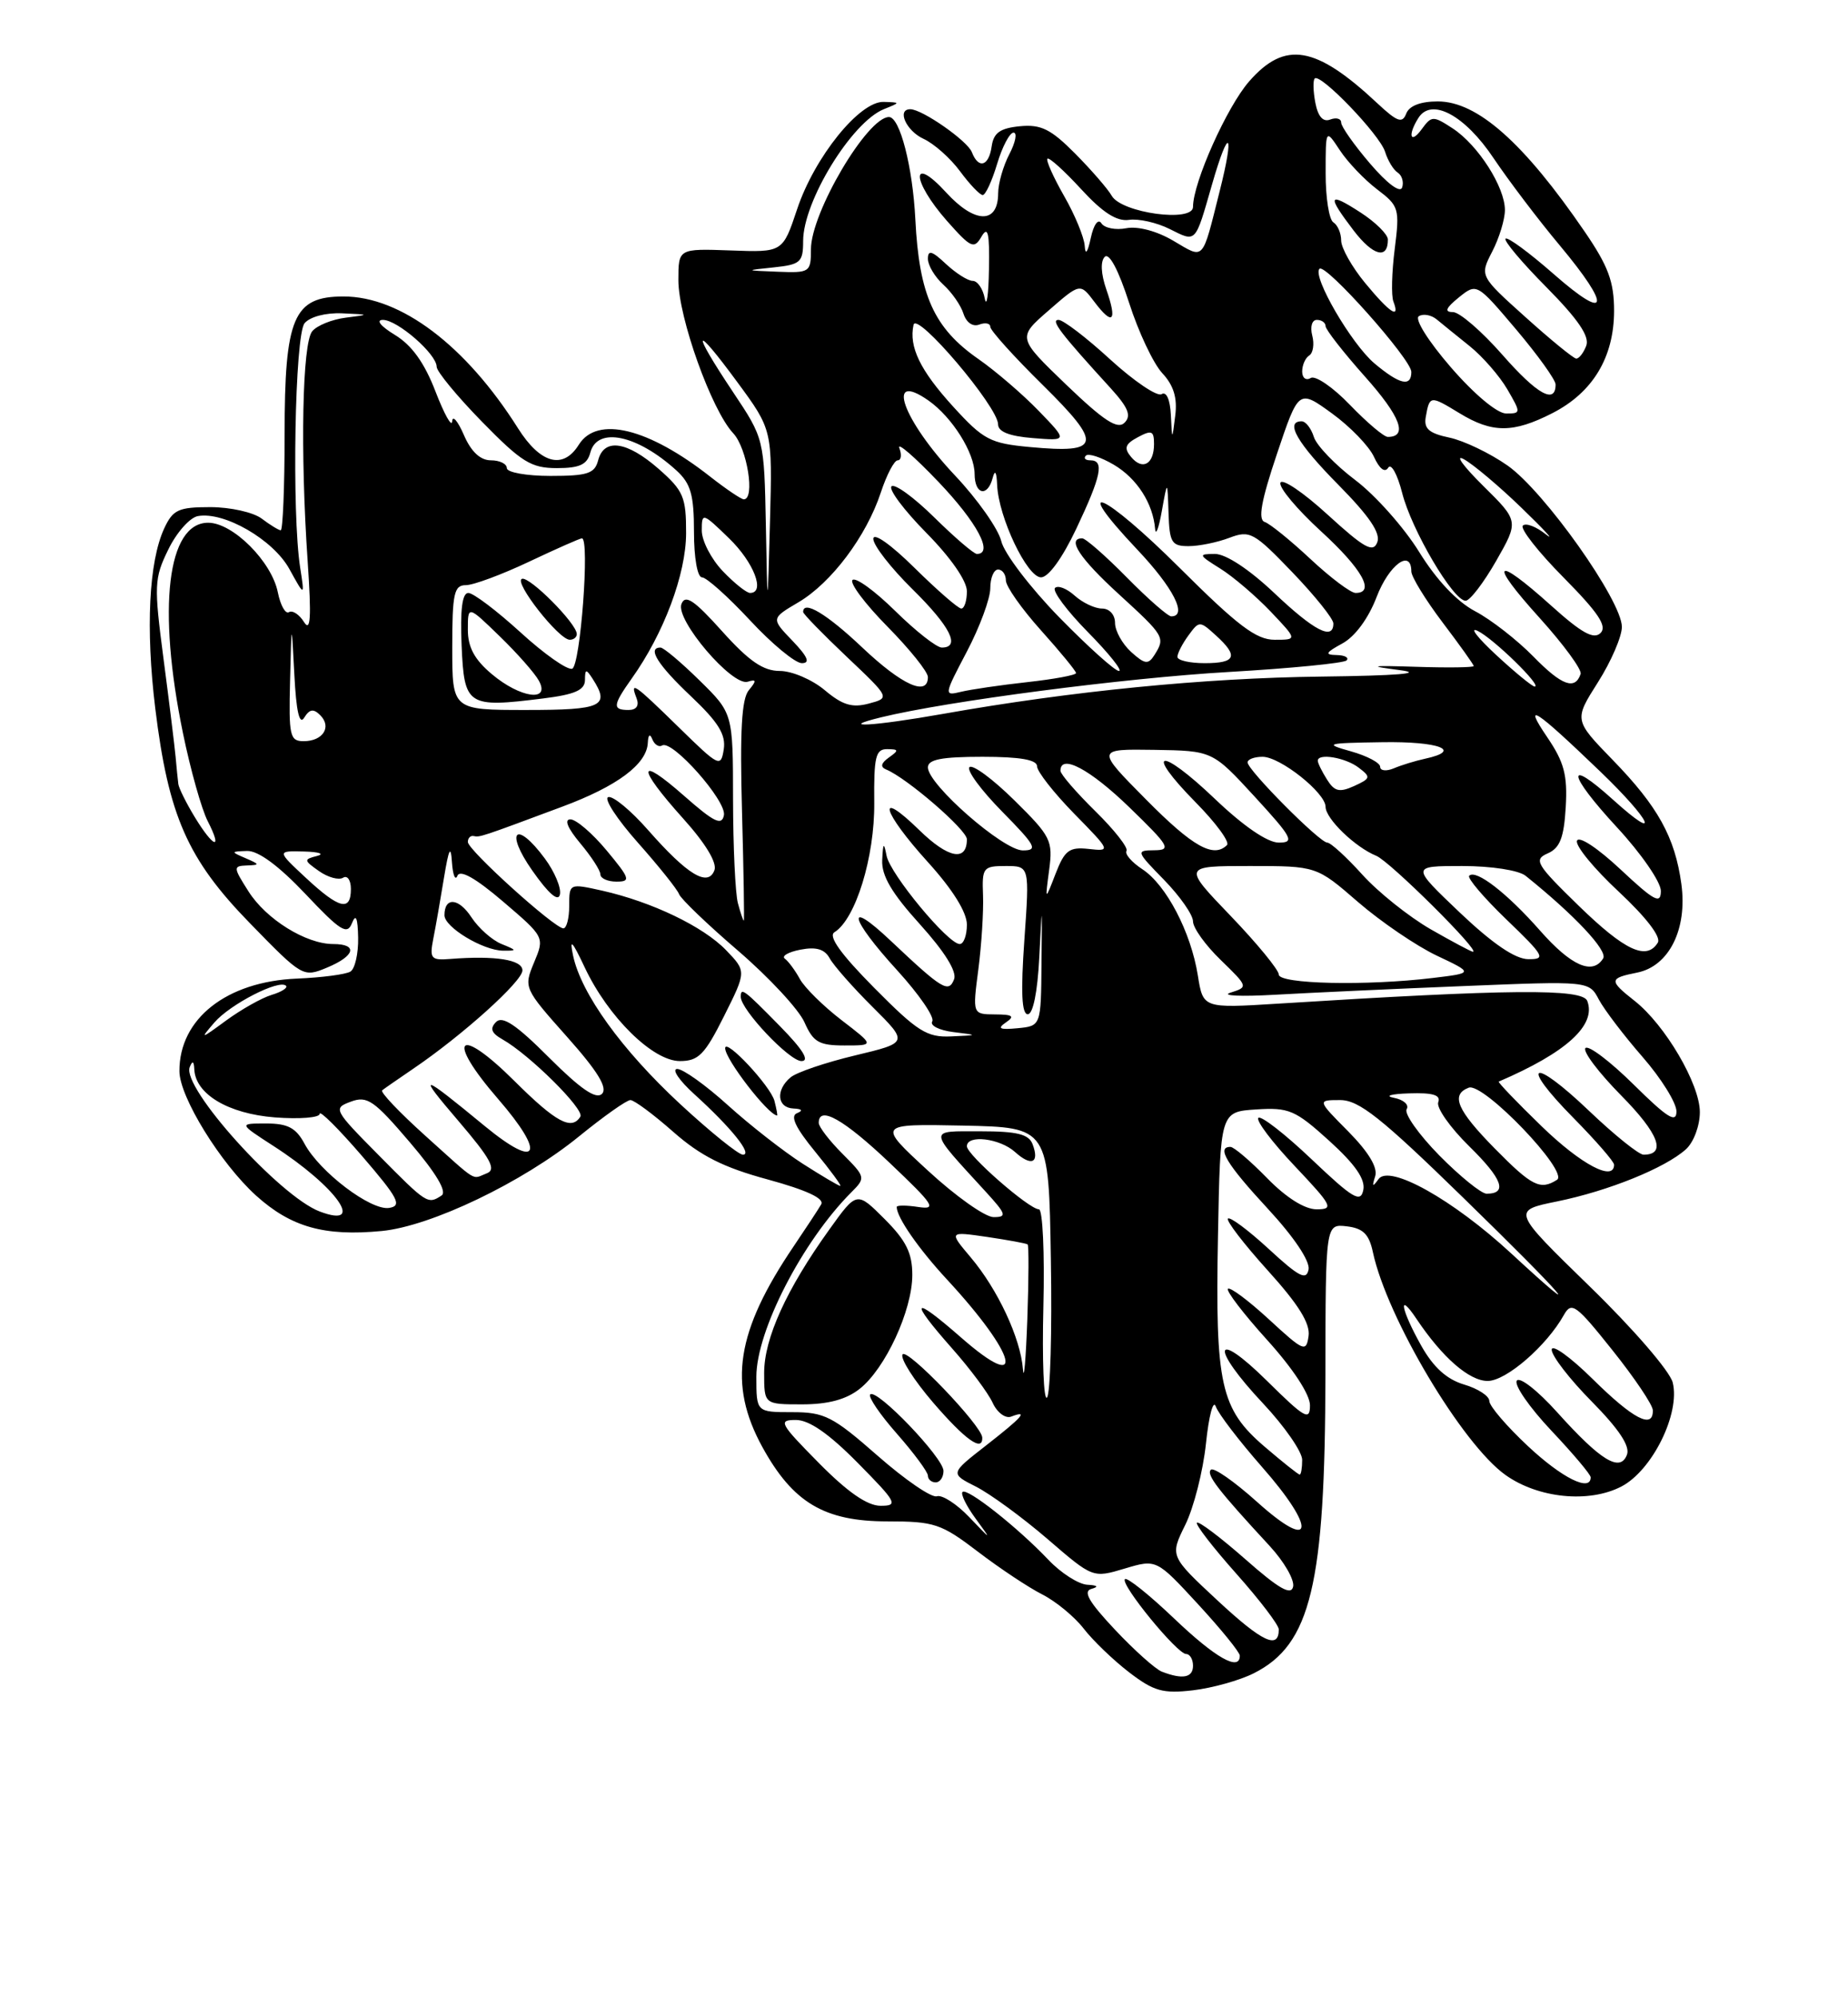 <?xml version="1.0" encoding="UTF-8" standalone="no"?>
<!DOCTYPE svg PUBLIC "-//W3C//DTD SVG 1.1//EN" "http://www.w3.org/Graphics/SVG/1.1/DTD/svg11.dtd" >
<svg xmlns="http://www.w3.org/2000/svg" xmlns:xlink="http://www.w3.org/1999/xlink" version="1.1" viewBox="0 0 237 256">
 <g >
 <path fill="currentColor"
d=" M 160.79 214.47 C 168.12 210.78 169.95 203.15 169.98 176.18 C 170.00 156.87 170.00 156.87 172.71 157.18 C 174.81 157.43 175.58 158.18 176.07 160.50 C 177.88 168.92 187.52 185.10 193.07 189.05 C 197.27 192.04 203.76 192.69 207.92 190.54 C 211.89 188.49 215.51 181.17 214.52 177.20 C 214.15 175.74 209.45 170.30 203.87 164.88 C 193.89 155.17 193.89 155.17 199.69 153.99 C 206.27 152.65 213.56 149.70 216.21 147.31 C 217.21 146.41 218.00 144.29 218.00 142.54 C 218.00 138.95 213.55 131.37 209.64 128.29 C 206.31 125.67 206.34 125.38 209.96 124.66 C 214.05 123.84 216.42 119.10 215.63 113.31 C 214.81 107.31 212.62 103.36 206.82 97.40 C 201.86 92.29 201.86 92.29 204.93 87.45 C 206.62 84.79 208.00 81.59 208.00 80.35 C 208.00 77.00 198.07 62.99 193.34 59.67 C 191.09 58.09 187.73 56.48 185.88 56.09 C 183.26 55.54 182.58 54.94 182.85 53.44 C 183.34 50.68 183.41 50.67 187.14 52.94 C 191.37 55.53 194.04 55.53 199.08 52.96 C 204.27 50.31 206.99 45.80 207.00 39.85 C 207.00 36.12 206.26 34.12 203.25 29.72 C 195.43 18.29 189.46 13.00 184.39 13.00 C 182.18 13.00 180.72 13.56 180.34 14.57 C 179.84 15.86 179.19 15.62 176.62 13.22 C 168.74 5.85 164.80 5.18 160.21 10.42 C 157.36 13.66 153.00 23.40 153.00 26.52 C 153.00 28.55 143.85 27.30 142.58 25.10 C 142.08 24.22 139.96 21.78 137.88 19.68 C 134.77 16.55 133.51 15.92 130.80 16.18 C 128.26 16.43 127.43 17.02 127.18 18.75 C 126.82 21.32 125.49 21.71 124.64 19.51 C 124.09 18.06 118.28 14.01 116.75 14.00 C 114.97 13.99 116.21 16.77 118.43 17.79 C 119.77 18.40 121.88 20.27 123.12 21.95 C 124.36 23.63 125.67 25.00 126.03 25.00 C 126.39 25.00 127.22 23.20 127.88 21.00 C 128.54 18.80 129.49 17.00 129.98 17.00 C 130.48 17.00 130.24 18.24 129.45 19.75 C 128.66 21.26 128.01 23.53 128.01 24.78 C 128.00 28.74 125.02 28.69 121.35 24.68 C 116.77 19.69 116.88 23.13 121.45 28.32 C 124.53 31.79 124.92 31.97 125.88 30.32 C 126.70 28.91 126.92 29.84 126.83 34.50 C 126.78 37.80 126.53 39.49 126.29 38.25 C 126.06 37.01 125.36 36.00 124.74 36.00 C 124.13 36.00 122.59 35.02 121.31 33.83 C 119.53 32.15 119.00 32.00 119.00 33.17 C 119.00 34.01 119.89 35.49 120.97 36.48 C 122.06 37.46 123.23 39.14 123.56 40.20 C 123.93 41.35 124.76 41.92 125.59 41.60 C 126.37 41.31 127.00 41.44 127.00 41.89 C 127.00 42.35 130.04 45.72 133.75 49.37 C 141.47 56.99 141.23 58.15 132.09 57.30 C 126.99 56.83 126.13 56.38 122.26 52.14 C 118.00 47.47 116.54 44.45 117.16 41.63 C 117.56 39.86 128.00 52.15 128.00 54.39 C 128.00 55.34 129.46 55.91 132.46 56.15 C 136.93 56.51 136.93 56.51 133.21 52.66 C 131.17 50.55 127.69 47.56 125.48 46.02 C 119.77 42.05 117.88 37.85 117.39 28.12 C 117.05 21.38 115.41 15.00 114.01 15.00 C 111.24 15.00 104.00 27.26 104.00 31.96 C 104.00 34.90 103.85 34.99 99.75 34.83 C 95.50 34.66 95.50 34.66 99.25 34.27 C 102.66 33.91 103.00 33.61 103.00 30.89 C 103.00 25.81 109.22 15.66 113.36 13.99 C 115.50 13.13 115.50 13.13 113.33 13.06 C 110.23 12.97 104.46 20.13 102.23 26.81 C 100.38 32.35 100.38 32.35 93.69 32.10 C 87.00 31.86 87.00 31.86 87.00 35.91 C 87.00 40.70 91.26 52.59 94.04 55.54 C 95.82 57.44 96.87 64.00 95.39 64.00 C 95.06 64.00 93.15 62.71 91.14 61.14 C 83.15 54.85 76.58 53.25 74.23 57.00 C 72.22 60.23 69.30 59.44 66.43 54.89 C 59.73 44.28 51.41 38.00 44.06 38.00 C 37.63 38.00 36.50 40.66 36.50 55.70 C 36.50 62.46 36.27 67.98 36.00 67.97 C 35.73 67.95 34.63 67.28 33.56 66.47 C 32.49 65.66 29.53 65.00 26.97 65.00 C 22.87 65.00 22.17 65.33 21.05 67.75 C 19.09 72.00 18.67 80.60 19.91 90.78 C 21.60 104.57 24.04 110.12 32.07 118.35 C 38.77 125.23 38.88 125.29 41.92 124.03 C 45.54 122.53 45.95 121.00 42.73 121.00 C 39.24 121.00 34.12 117.82 31.86 114.24 C 29.90 111.16 29.89 111.00 31.65 110.93 C 33.35 110.87 33.33 110.79 31.50 110.00 C 29.57 109.17 29.58 109.14 31.69 109.07 C 33.11 109.02 35.75 110.97 39.16 114.57 C 43.66 119.34 44.53 119.88 45.14 118.32 C 45.64 117.06 45.88 117.63 45.93 120.19 C 45.97 122.22 45.52 124.18 44.94 124.53 C 44.36 124.89 41.27 125.30 38.07 125.43 C 29.04 125.81 22.98 130.58 23.01 137.30 C 23.02 140.60 28.28 149.11 32.84 153.24 C 37.32 157.28 41.59 158.49 48.96 157.78 C 55.28 157.17 67.03 151.54 74.25 145.66 C 77.40 143.10 80.36 141.00 80.85 141.00 C 81.33 141.00 83.80 142.83 86.34 145.07 C 89.85 148.16 92.79 149.64 98.48 151.18 C 103.41 152.53 105.75 153.61 105.32 154.36 C 104.96 154.99 103.36 157.41 101.78 159.75 C 94.41 170.64 93.35 177.41 97.77 185.47 C 101.69 192.60 105.72 195.00 113.81 195.00 C 119.83 195.00 120.70 195.29 125.41 198.88 C 128.21 201.02 131.92 203.48 133.66 204.36 C 135.40 205.24 137.79 207.21 138.97 208.73 C 140.14 210.25 142.77 212.78 144.80 214.34 C 147.97 216.77 149.14 217.10 153.00 216.65 C 155.47 216.36 158.98 215.38 160.79 214.47 Z  M 149.00 214.26 C 148.18 213.94 145.46 211.51 142.98 208.87 C 139.64 205.32 138.85 203.95 139.98 203.65 C 140.95 203.38 140.76 203.19 139.44 203.12 C 138.30 203.05 136.05 201.61 134.44 199.91 C 130.50 195.76 124.02 190.65 123.44 191.23 C 123.18 191.48 123.92 193.00 125.09 194.60 C 127.21 197.50 127.21 197.50 124.29 194.44 C 122.68 192.76 120.82 191.56 120.15 191.78 C 119.48 192.01 116.07 189.67 112.56 186.59 C 106.80 181.54 105.75 181.00 101.60 181.00 C 97.00 181.00 97.00 181.00 97.00 176.46 C 97.00 170.57 102.92 159.08 109.19 152.81 C 111.04 150.96 111.01 150.86 108.04 147.88 C 106.37 146.21 105.00 144.43 105.00 143.92 C 105.00 141.65 108.21 143.46 114.11 149.06 C 119.80 154.46 120.20 155.07 117.75 154.70 C 116.24 154.47 115.00 154.47 115.00 154.70 C 115.00 156.03 117.80 160.06 121.47 164.02 C 130.48 173.75 131.69 178.82 123.25 171.43 C 116.95 165.92 116.50 166.49 122.12 172.85 C 124.39 175.41 126.72 178.53 127.30 179.79 C 127.88 181.06 128.95 181.85 129.68 181.57 C 131.95 180.70 131.15 181.61 126.42 185.30 C 121.84 188.87 121.84 188.87 125.17 190.55 C 127.00 191.48 131.12 194.49 134.33 197.25 C 140.15 202.27 140.15 202.27 144.23 201.05 C 148.31 199.83 148.31 199.83 153.65 205.62 C 156.59 208.81 159.00 211.77 159.00 212.21 C 159.00 214.27 155.89 212.51 150.58 207.45 C 147.38 204.40 144.54 202.13 144.27 202.40 C 143.63 203.03 150.96 212.00 152.12 212.00 C 152.60 212.00 153.00 212.68 153.00 213.50 C 153.00 215.04 151.66 215.29 149.00 214.26 Z  M 121.00 188.53 C 121.00 186.85 112.42 177.91 111.60 178.73 C 111.31 179.03 112.85 181.30 115.03 183.77 C 117.21 186.25 119.00 188.67 119.00 189.14 C 119.00 189.61 119.45 190.00 120.00 190.00 C 120.55 190.00 121.00 189.34 121.00 188.53 Z  M 125.97 184.25 C 125.90 182.71 116.30 172.71 115.75 173.60 C 115.43 174.12 117.20 176.89 119.67 179.77 C 123.80 184.56 126.05 186.16 125.97 184.25 Z  M 110.24 178.02 C 113.54 175.43 117.00 167.95 117.00 163.41 C 117.00 160.61 116.21 159.01 113.44 156.24 C 109.88 152.68 109.88 152.68 106.36 157.59 C 100.85 165.26 98.00 171.54 98.00 175.97 C 98.00 180.00 98.00 180.00 102.87 180.00 C 106.20 180.00 108.52 179.38 110.24 178.02 Z  M 156.19 205.18 C 150.03 199.45 150.03 199.45 152.00 195.46 C 153.09 193.26 154.29 188.56 154.66 185.02 C 155.03 181.48 155.59 179.34 155.92 180.27 C 156.24 181.19 158.90 184.66 161.82 187.99 C 168.91 196.04 168.50 199.06 161.21 192.50 C 158.30 189.89 155.64 188.03 155.29 188.38 C 154.67 189.00 156.18 190.96 162.82 198.14 C 164.67 200.14 166.03 202.49 165.84 203.36 C 165.59 204.54 164.02 203.65 159.71 199.85 C 156.52 197.05 153.73 194.94 153.50 195.17 C 153.28 195.39 155.55 198.33 158.55 201.70 C 161.55 205.07 164.00 208.28 164.00 208.85 C 164.00 211.46 161.89 210.47 156.19 205.18 Z  M 105.00 187.50 C 99.98 182.42 99.76 182.00 102.07 182.00 C 103.77 182.00 106.30 183.75 110.00 187.50 C 115.02 192.58 115.24 193.00 112.93 193.00 C 111.23 193.00 108.70 191.25 105.00 187.50 Z  M 195.96 185.36 C 193.23 182.81 191.00 180.21 191.00 179.57 C 191.00 178.93 189.54 177.98 187.77 177.46 C 185.54 176.80 183.83 175.25 182.28 172.50 C 179.67 167.85 179.22 165.40 181.65 169.03 C 184.97 173.99 188.42 177.00 190.79 177.00 C 193.16 177.00 198.35 172.51 200.57 168.53 C 201.55 166.79 202.13 167.22 206.79 173.06 C 209.62 176.60 211.95 180.06 211.97 180.75 C 212.03 183.23 209.47 181.90 204.28 176.78 C 201.38 173.92 199.00 172.21 199.00 173.00 C 199.00 173.79 201.31 176.78 204.14 179.64 C 207.63 183.18 209.08 185.36 208.65 186.46 C 207.78 188.75 205.29 187.23 199.69 181.00 C 197.19 178.22 194.87 176.41 194.52 176.97 C 194.17 177.54 196.16 180.40 198.94 183.35 C 201.72 186.29 204.00 188.99 204.00 189.35 C 204.00 191.27 200.33 189.45 195.96 185.36 Z  M 162.20 185.44 C 156.52 180.58 155.84 177.49 156.20 158.50 C 156.50 142.50 156.50 142.50 161.10 142.20 C 165.30 141.93 166.11 142.27 170.47 146.22 C 173.79 149.23 175.12 151.14 174.84 152.52 C 174.50 154.21 173.53 153.64 168.21 148.59 C 164.79 145.34 161.71 142.95 161.38 143.28 C 161.05 143.62 163.14 146.39 166.03 149.44 C 170.88 154.57 171.10 155.00 168.85 155.00 C 167.32 155.00 164.95 153.51 162.50 151.00 C 160.35 148.80 158.24 147.00 157.80 147.00 C 155.97 147.00 157.31 149.22 162.58 154.91 C 165.96 158.56 168.02 161.64 167.82 162.71 C 167.54 164.15 166.60 163.67 162.72 160.09 C 160.10 157.68 157.74 155.92 157.48 156.19 C 157.22 156.45 159.51 159.43 162.57 162.82 C 166.52 167.18 168.05 169.63 167.82 171.24 C 167.52 173.36 167.21 173.23 162.73 169.10 C 160.11 166.69 157.74 164.92 157.48 165.19 C 157.22 165.45 159.48 168.40 162.50 171.74 C 165.82 175.41 168.00 178.73 168.00 180.12 C 168.00 182.16 167.34 181.78 162.50 177.00 C 155.58 170.17 155.16 172.62 162.00 179.90 C 164.75 182.83 167.00 186.08 167.00 187.11 C 167.00 188.15 166.86 189.00 166.68 189.00 C 166.50 189.00 164.49 187.40 162.20 185.44 Z  M 133.81 167.45 C 133.98 160.60 133.72 155.00 133.24 155.00 C 131.98 155.00 124.00 148.02 124.00 146.92 C 124.00 145.39 128.22 145.89 130.18 147.66 C 132.27 149.55 133.35 149.07 132.42 146.64 C 131.93 145.37 130.43 145.00 125.74 145.00 C 118.95 145.00 118.91 144.55 126.42 152.75 C 129.06 155.64 129.17 156.00 127.42 156.00 C 126.34 156.00 122.54 153.31 118.98 150.02 C 112.50 144.05 112.50 144.05 123.50 144.27 C 134.50 144.50 134.50 144.50 134.77 161.43 C 134.93 170.73 134.70 178.70 134.27 179.13 C 133.85 179.56 133.64 174.30 133.81 167.45 Z  M 131.19 175.50 C 130.88 171.52 127.97 165.28 124.49 161.16 C 121.68 157.83 121.68 157.83 126.59 158.54 C 129.29 158.94 131.63 159.37 131.79 159.50 C 131.95 159.64 131.93 163.96 131.75 169.12 C 131.56 174.28 131.31 177.15 131.19 175.50 Z  M 193.78 160.63 C 186.34 153.76 178.17 149.19 176.79 151.13 C 176.03 152.19 175.93 152.12 176.36 150.78 C 176.72 149.66 175.54 147.69 172.92 145.03 C 168.92 141.00 168.92 141.00 171.87 141.00 C 174.28 141.00 177.11 143.24 187.64 153.50 C 200.74 166.26 204.07 170.13 193.78 160.63 Z  M 41.00 155.28 C 35.87 153.34 23.28 139.38 24.33 136.78 C 24.68 135.90 24.87 135.99 24.92 137.08 C 25.08 140.25 29.28 142.75 35.25 143.22 C 38.41 143.46 41.00 143.26 41.00 142.76 C 41.00 142.27 43.45 144.71 46.44 148.18 C 51.09 153.58 51.59 154.55 49.92 154.82 C 47.58 155.21 40.99 150.21 39.05 146.59 C 37.96 144.56 36.91 144.00 34.14 144.00 C 30.61 144.00 30.61 144.00 35.05 146.87 C 43.17 152.10 47.02 157.55 41.00 155.28 Z  M 48.54 148.04 C 42.79 142.23 42.69 142.05 45.00 141.20 C 47.09 140.42 47.97 141.03 52.56 146.41 C 55.95 150.38 57.36 152.76 56.63 153.23 C 54.86 154.39 54.76 154.33 48.54 148.04 Z  M 184.59 148.10 C 181.94 145.40 180.05 142.73 180.40 142.17 C 180.74 141.60 180.01 140.95 178.76 140.71 C 177.52 140.47 178.40 140.21 180.72 140.14 C 183.76 140.04 184.80 140.35 184.45 141.27 C 184.18 141.97 185.97 144.52 188.44 146.94 C 192.69 151.11 193.38 153.00 190.65 153.00 C 189.98 153.00 187.25 150.79 184.59 148.10 Z  M 102.95 149.16 C 100.50 147.59 96.18 144.22 93.35 141.66 C 90.52 139.10 87.60 137.01 86.85 137.01 C 86.11 137.02 87.10 138.49 89.06 140.26 C 93.79 144.55 96.56 148.00 95.28 148.00 C 94.71 148.00 91.09 145.08 87.23 141.51 C 79.74 134.57 74.54 127.37 73.50 122.50 C 73.01 120.21 73.37 120.56 74.99 124.00 C 77.99 130.36 83.72 136.00 87.19 136.00 C 89.58 136.00 90.38 135.18 92.85 130.25 C 95.73 124.50 95.73 124.50 93.12 121.79 C 90.19 118.75 83.61 115.60 77.24 114.16 C 73.01 113.22 73.00 113.22 73.00 116.11 C 73.00 117.70 72.66 118.99 72.25 118.99 C 71.08 118.96 60.00 108.95 60.00 107.92 C 60.00 107.41 60.34 107.07 60.75 107.16 C 61.54 107.33 61.66 107.29 72.09 103.40 C 79.17 100.77 82.95 97.95 83.08 95.21 C 83.13 94.16 83.35 93.98 83.66 94.76 C 83.94 95.45 84.51 95.80 84.92 95.55 C 86.20 94.76 93.21 102.67 92.84 104.49 C 92.57 105.87 91.58 105.39 87.75 102.02 C 81.70 96.69 81.62 98.25 87.60 104.90 C 90.49 108.11 91.99 110.59 91.62 111.55 C 90.79 113.72 88.16 112.13 83.14 106.42 C 80.91 103.88 78.60 101.97 78.00 102.17 C 77.41 102.36 79.13 104.99 81.81 108.01 C 84.49 111.03 86.87 114.00 87.09 114.61 C 87.32 115.22 90.73 118.49 94.68 121.88 C 98.63 125.28 102.45 129.39 103.17 131.03 C 104.30 133.58 105.03 134.00 108.32 134.00 C 112.16 134.00 112.16 134.00 107.92 130.75 C 105.59 128.96 103.20 126.60 102.59 125.50 C 101.99 124.40 101.12 123.22 100.66 122.88 C 100.19 122.55 101.09 122.02 102.66 121.72 C 104.68 121.33 105.76 121.65 106.41 122.84 C 106.91 123.75 109.38 126.56 111.91 129.07 C 116.50 133.64 116.50 133.64 109.65 135.28 C 105.88 136.18 102.17 137.44 101.40 138.08 C 99.45 139.70 99.65 141.98 101.75 142.08 C 102.86 142.13 103.03 142.35 102.21 142.68 C 101.31 143.04 102.02 144.54 104.53 147.60 C 106.51 150.02 107.97 152.00 107.76 152.00 C 107.56 152.00 105.39 150.72 102.95 149.16 Z  M 99.32 141.10 C 98.82 139.20 93.00 132.98 93.00 134.35 C 93.00 135.77 98.48 142.87 99.66 142.98 C 99.74 142.99 99.59 142.15 99.32 141.10 Z  M 100.00 131.50 C 95.38 126.80 95.00 126.51 95.00 127.77 C 95.00 129.41 101.23 136.00 102.78 136.00 C 103.88 136.00 102.98 134.53 100.00 131.50 Z  M 69.88 110.05 C 66.18 105.04 64.68 106.48 68.27 111.59 C 70.37 114.58 71.61 115.64 71.81 114.64 C 71.99 113.79 71.12 111.72 69.88 110.05 Z  M 77.81 109.02 C 75.99 106.83 73.90 105.03 73.16 105.02 C 72.32 105.01 72.79 106.14 74.41 108.08 C 75.83 109.77 77.00 111.57 77.00 112.08 C 77.00 112.58 77.93 113.00 79.06 113.00 C 80.92 113.00 80.81 112.63 77.81 109.02 Z  M 191.71 147.22 C 186.85 142.28 186.01 140.32 188.36 139.41 C 190.23 138.70 201.27 150.21 199.68 151.22 C 197.54 152.58 196.47 152.05 191.71 147.22 Z  M 54.51 145.54 C 51.21 142.57 48.74 139.97 49.01 139.75 C 49.28 139.53 51.08 138.29 53.00 136.98 C 59.31 132.70 67.00 125.78 67.00 124.38 C 67.00 123.01 63.55 122.46 57.76 122.91 C 55.27 123.11 55.07 122.88 55.57 120.31 C 55.88 118.77 56.49 115.25 56.94 112.50 C 57.56 108.75 57.81 108.25 57.96 110.50 C 58.07 112.15 58.39 112.94 58.66 112.25 C 59.00 111.42 61.01 112.56 64.51 115.55 C 69.85 120.11 69.85 120.12 68.49 123.37 C 67.15 126.59 67.19 126.68 72.70 132.87 C 76.66 137.31 77.96 139.44 77.20 140.20 C 76.45 140.95 74.48 139.61 70.43 135.57 C 66.21 131.34 64.44 130.16 63.62 130.99 C 62.79 131.83 63.01 132.41 64.44 133.22 C 67.89 135.16 74.99 142.20 74.43 143.12 C 73.31 144.93 71.30 143.85 65.98 138.56 C 58.68 131.30 57.10 133.04 63.89 140.87 C 70.06 147.99 69.07 150.01 62.18 144.34 C 53.86 137.49 53.41 137.39 58.76 143.64 C 62.94 148.53 63.69 149.91 62.42 150.39 C 60.44 151.15 61.44 151.77 54.51 145.54 Z  M 64.31 120.99 C 63.10 120.50 61.37 118.96 60.45 117.56 C 58.82 115.07 57.00 114.94 57.00 117.31 C 57.00 118.84 61.91 121.81 64.50 121.85 C 66.35 121.87 66.33 121.81 64.31 120.99 Z  M 197.71 144.36 C 194.52 141.27 192.05 138.69 192.21 138.63 C 200.90 134.90 204.75 131.39 203.56 128.29 C 202.94 126.69 193.66 126.77 163.90 128.64 C 154.29 129.24 154.29 129.24 153.62 125.03 C 152.73 119.46 149.57 113.42 146.50 111.41 C 145.13 110.51 144.22 109.45 144.47 109.06 C 144.71 108.66 142.91 106.36 140.46 103.96 C 138.01 101.55 136.00 99.23 136.00 98.79 C 136.00 96.58 139.78 98.58 144.84 103.48 C 149.96 108.44 150.27 108.96 148.05 108.98 C 145.66 109.00 145.69 109.10 149.30 112.79 C 151.33 114.88 153.00 117.26 153.00 118.10 C 153.00 118.93 154.60 121.16 156.56 123.05 C 160.08 126.47 160.09 126.51 157.81 127.23 C 156.54 127.63 159.10 127.75 163.50 127.50 C 167.90 127.25 178.76 126.75 187.64 126.39 C 203.79 125.73 203.79 125.73 205.05 128.12 C 205.75 129.43 208.27 132.74 210.66 135.48 C 213.05 138.22 215.00 141.36 215.00 142.45 C 215.00 144.01 213.83 143.28 209.52 139.02 C 206.51 136.05 203.73 133.94 203.33 134.33 C 202.94 134.73 205.01 137.47 207.93 140.43 C 212.74 145.30 213.76 148.00 210.78 148.00 C 210.18 148.00 207.03 145.47 203.79 142.38 C 196.44 135.37 194.75 136.16 201.81 143.31 C 204.66 146.20 207.00 148.89 207.00 149.28 C 207.00 151.50 202.77 149.26 197.71 144.36 Z  M 27.50 131.05 C 29.52 128.71 35.82 125.48 36.68 126.35 C 36.94 126.61 36.10 127.14 34.83 127.52 C 33.55 127.91 30.93 129.39 29.00 130.80 C 25.69 133.23 25.61 133.24 27.50 131.05 Z  M 112.12 126.62 C 107.82 122.28 106.19 120.00 107.01 119.49 C 109.73 117.81 112.18 109.86 112.12 102.90 C 112.06 97.00 112.30 96.00 113.78 96.02 C 115.27 96.03 115.30 96.17 114.00 97.09 C 112.98 97.82 112.86 98.30 113.65 98.63 C 116.31 99.72 124.00 106.37 124.00 107.57 C 124.00 110.48 121.61 110.02 117.91 106.41 C 112.27 100.91 113.09 103.98 119.00 110.50 C 122.18 114.01 124.00 116.93 124.00 118.51 C 124.00 119.88 123.59 121.00 123.08 121.00 C 121.59 121.00 114.16 112.04 113.70 109.68 C 113.35 107.89 113.25 107.99 113.14 110.24 C 113.04 112.23 114.36 114.48 117.98 118.47 C 121.14 121.97 122.74 124.53 122.36 125.51 C 121.66 127.32 120.84 126.82 114.25 120.60 C 108.35 115.02 108.92 117.66 115.08 124.39 C 117.87 127.45 119.88 130.38 119.56 130.91 C 119.23 131.44 120.43 132.05 122.23 132.28 C 125.50 132.68 125.50 132.68 121.97 132.84 C 118.87 132.98 117.67 132.22 112.12 126.62 Z  M 129.00 131.05 C 130.18 130.25 129.89 130.03 127.61 130.02 C 124.72 130.00 124.72 130.00 125.47 124.25 C 125.88 121.09 126.15 116.81 126.07 114.75 C 125.93 111.20 126.08 111.00 128.98 111.00 C 132.04 111.00 132.04 111.00 131.37 120.50 C 130.90 127.17 131.03 130.00 131.81 130.00 C 132.48 130.00 133.06 127.15 133.28 122.75 C 133.65 115.50 133.65 115.50 133.57 123.50 C 133.50 131.50 133.50 131.50 130.50 131.79 C 128.20 132.01 127.85 131.84 129.00 131.05 Z  M 164.00 124.91 C 164.00 124.32 161.23 120.94 157.84 117.41 C 151.68 111.00 151.68 111.00 160.26 111.00 C 168.84 111.00 168.84 111.00 174.17 115.62 C 177.10 118.15 181.64 121.24 184.25 122.48 C 188.99 124.72 188.99 124.72 183.75 125.35 C 175.21 126.38 164.00 126.13 164.00 124.91 Z  M 197.50 119.27 C 193.27 114.47 189.28 111.38 188.42 112.25 C 188.14 112.53 190.29 115.06 193.20 117.86 C 198.07 122.54 198.30 122.96 196.00 122.94 C 194.32 122.93 191.43 120.96 187.22 116.97 C 180.95 111.00 180.95 111.00 187.52 111.00 C 191.27 111.00 194.75 111.54 195.65 112.25 C 201.92 117.28 206.21 121.85 205.60 122.84 C 204.25 125.02 201.50 123.81 197.50 119.27 Z  M 183.45 119.09 C 180.68 117.49 176.74 114.35 174.71 112.10 C 172.67 109.84 170.65 108.00 170.22 108.00 C 169.24 108.00 160.00 98.70 160.00 97.72 C 160.00 97.32 160.87 97.00 161.92 97.00 C 164.18 97.00 170.00 101.62 170.00 103.41 C 170.00 104.93 173.79 108.59 176.50 109.69 C 178.24 110.39 189.95 122.02 188.90 121.99 C 188.68 121.99 186.23 120.68 183.45 119.09 Z  M 202.49 116.12 C 196.99 110.77 196.65 110.19 198.49 109.38 C 200.05 108.70 200.57 107.38 200.80 103.46 C 201.04 99.34 200.60 97.69 198.42 94.48 C 195.23 89.78 196.83 90.82 205.25 98.91 C 211.78 105.19 213.15 108.17 206.91 102.54 C 200.71 96.94 201.00 99.15 207.36 106.03 C 210.46 109.37 213.00 113.05 213.00 114.19 C 213.00 115.94 212.18 115.51 207.82 111.43 C 204.88 108.68 202.47 107.09 202.24 107.77 C 202.03 108.42 204.44 111.35 207.60 114.29 C 211.11 117.57 213.06 120.10 212.61 120.82 C 211.17 123.15 208.40 121.86 202.49 116.12 Z  M 94.63 115.75 C 94.30 114.51 94.02 108.53 94.01 102.46 C 94.00 91.42 94.00 91.42 89.71 87.21 C 87.35 84.89 85.10 83.00 84.71 83.00 C 82.96 83.00 84.35 85.22 88.60 89.23 C 92.12 92.56 93.11 94.15 92.82 96.04 C 92.45 98.40 92.22 98.28 87.08 93.25 C 81.28 87.58 80.76 87.22 81.64 89.50 C 82.00 90.45 81.62 91.00 80.61 91.00 C 78.52 91.00 78.58 90.40 81.00 86.99 C 85.13 81.21 87.98 73.59 87.99 68.35 C 88.00 63.71 87.66 62.90 84.47 60.10 C 80.40 56.54 77.46 56.12 76.71 59.00 C 76.27 60.70 75.35 61.00 70.59 61.00 C 67.52 61.00 65.00 60.55 65.00 60.00 C 65.00 59.45 64.08 59.00 62.95 59.00 C 61.60 59.00 60.42 57.90 59.49 55.75 C 58.71 53.96 58.04 53.17 57.99 54.00 C 57.94 54.83 56.98 53.10 55.85 50.18 C 54.44 46.51 52.82 44.25 50.65 42.93 C 48.81 41.81 48.17 41.01 49.10 41.00 C 50.97 41.00 56.00 45.38 56.00 47.01 C 56.00 47.61 58.62 50.79 61.82 54.06 C 66.89 59.24 68.12 60.00 71.41 60.00 C 74.35 60.00 75.30 59.55 75.71 58.00 C 76.59 54.65 81.72 55.72 86.75 60.30 C 88.59 61.98 89.00 63.41 89.00 68.17 C 89.00 71.50 89.44 74.00 90.03 74.00 C 90.59 74.00 93.36 76.47 96.18 79.50 C 98.99 82.53 101.99 85.00 102.83 85.00 C 103.94 85.00 103.60 84.19 101.63 82.13 C 98.88 79.27 98.88 79.27 102.39 77.20 C 106.63 74.70 111.11 68.73 112.96 63.13 C 113.71 60.86 114.68 59.00 115.13 59.00 C 115.57 59.00 115.67 58.30 115.34 57.44 C 115.01 56.58 117.27 58.53 120.37 61.78 C 125.31 66.96 127.47 71.00 125.28 71.00 C 124.89 71.00 122.43 68.89 119.81 66.31 C 117.19 63.73 114.72 61.94 114.33 62.34 C 113.94 62.73 115.95 65.41 118.81 68.31 C 121.92 71.46 124.00 74.45 124.00 75.78 C 124.00 77.00 123.68 78.00 123.28 78.00 C 122.89 78.00 120.19 75.65 117.28 72.78 C 114.23 69.77 112.00 68.20 112.00 69.07 C 112.00 69.90 114.25 72.79 117.00 75.50 C 121.88 80.30 123.24 83.00 120.78 83.00 C 120.12 83.00 117.43 80.89 114.81 78.31 C 112.19 75.73 109.72 73.94 109.33 74.34 C 108.94 74.73 110.95 77.41 113.81 80.31 C 116.66 83.20 119.00 86.11 119.00 86.78 C 119.00 89.31 115.70 87.83 110.59 83.00 C 106.04 78.69 103.00 76.87 103.00 78.44 C 103.00 78.69 105.51 81.26 108.58 84.17 C 114.16 89.45 114.16 89.45 111.42 90.18 C 109.29 90.75 108.04 90.37 105.77 88.46 C 104.16 87.11 101.57 86.00 100.02 86.00 C 97.88 86.00 96.06 84.75 92.60 80.90 C 89.00 76.89 87.88 76.15 87.39 77.42 C 86.61 79.45 93.90 87.99 95.89 87.38 C 97.02 87.03 97.05 87.24 96.03 88.47 C 95.11 89.57 94.88 93.74 95.16 103.99 C 95.37 111.70 95.47 118.00 95.39 118.00 C 95.30 118.00 94.96 116.99 94.63 115.75 Z  M 39.24 112.53 C 35.50 109.05 35.50 109.05 39.00 109.14 C 40.92 109.19 41.67 109.45 40.66 109.71 C 38.93 110.15 38.95 110.27 40.91 111.65 C 42.06 112.46 43.45 112.84 44.00 112.50 C 44.55 112.16 45.00 112.81 45.00 113.94 C 45.00 116.87 43.51 116.50 39.24 112.53 Z  M 134.55 111.50 C 135.05 107.74 134.78 107.20 130.07 102.56 C 127.31 99.84 124.73 97.94 124.33 98.33 C 123.94 98.73 125.83 101.29 128.52 104.02 C 132.84 108.41 133.16 109.00 131.17 109.00 C 128.66 109.00 119.00 100.55 119.00 98.36 C 119.00 97.34 120.76 97.00 126.00 97.00 C 130.83 97.00 133.00 97.38 133.00 98.22 C 133.00 98.88 135.14 101.61 137.75 104.28 C 142.47 109.09 142.48 109.13 139.61 108.81 C 137.12 108.54 136.54 108.98 135.37 112.00 C 134.02 115.50 134.02 115.50 134.55 111.50 Z  M 147.00 102.50 C 140.56 96.00 140.56 96.00 148.03 96.11 C 155.50 96.23 155.50 96.23 160.91 102.11 C 165.75 107.38 166.07 108.00 164.00 108.00 C 162.55 108.00 159.48 105.90 155.79 102.38 C 148.72 95.64 146.63 96.02 153.33 102.83 C 155.93 105.46 157.74 107.93 157.36 108.31 C 155.64 110.03 152.98 108.54 147.00 102.50 Z  M 24.99 104.75 C 23.90 102.96 22.95 101.05 22.87 100.50 C 22.80 99.95 22.64 98.38 22.52 97.00 C 22.39 95.62 21.70 89.97 20.97 84.44 C 19.74 75.02 19.77 74.13 21.58 70.44 C 22.63 68.27 24.34 66.34 25.37 66.15 C 28.74 65.53 35.03 69.16 37.11 72.93 C 39.08 76.50 39.08 76.50 38.50 72.78 C 37.40 65.74 37.81 42.94 39.06 41.43 C 39.75 40.60 41.77 40.07 43.87 40.16 C 47.46 40.32 47.46 40.32 44.32 40.72 C 42.58 40.94 40.65 41.72 40.04 42.46 C 38.77 43.99 38.49 57.87 39.46 72.00 C 39.95 79.17 39.83 81.07 38.99 79.73 C 38.38 78.75 37.51 78.19 37.06 78.46 C 36.61 78.74 35.97 77.60 35.63 75.92 C 34.84 71.97 29.86 67.00 26.70 67.00 C 21.46 67.00 20.15 77.91 23.47 94.00 C 24.43 98.67 25.86 103.74 26.64 105.25 C 28.60 109.07 27.40 108.70 24.99 104.75 Z  M 170.18 99.91 C 169.53 98.88 169.00 97.80 169.00 97.51 C 169.00 96.50 172.53 97.09 174.23 98.38 C 175.84 99.60 175.80 99.77 173.66 100.75 C 171.77 101.60 171.14 101.45 170.18 99.91 Z  M 177.00 98.28 C 177.00 97.77 175.31 96.88 173.25 96.30 C 169.75 95.32 170.02 95.24 177.25 95.13 C 184.58 95.01 187.65 96.19 182.75 97.25 C 181.51 97.52 179.71 98.07 178.75 98.48 C 177.79 98.88 177.00 98.80 177.00 98.28 Z  M 37.20 87.25 C 37.39 79.50 37.39 79.50 37.75 86.48 C 37.99 91.18 38.40 92.98 39.01 91.99 C 39.70 90.88 40.20 90.80 41.07 91.67 C 42.58 93.18 41.41 95.00 38.94 95.00 C 37.17 95.00 37.02 94.32 37.20 87.25 Z  M 113.00 91.94 C 121.47 89.87 144.25 86.90 157.56 86.13 C 165.52 85.67 172.33 85.00 172.69 84.65 C 173.04 84.29 172.47 83.98 171.42 83.96 C 169.85 83.93 169.99 83.65 172.16 82.47 C 173.78 81.59 175.50 79.26 176.55 76.51 C 178.13 72.38 180.99 70.28 181.00 73.25 C 181.01 73.94 182.81 76.87 185.00 79.77 C 187.20 82.67 189.00 85.19 189.00 85.37 C 189.00 85.55 185.74 85.60 181.75 85.47 C 175.71 85.28 175.33 85.35 179.50 85.89 C 182.76 86.31 179.25 86.60 169.40 86.72 C 154.45 86.90 137.42 88.58 121.00 91.49 C 111.95 93.09 107.18 93.36 113.00 91.94 Z  M 58.00 83.00 C 58.00 76.05 58.23 75.00 59.75 75.00 C 60.71 75.00 64.35 73.65 67.84 72.00 C 71.33 70.35 74.38 69.00 74.63 69.00 C 75.66 69.00 74.43 85.36 73.38 85.71 C 72.76 85.92 69.77 83.81 66.74 81.04 C 63.70 78.27 60.70 76.00 60.06 76.00 C 59.28 76.00 59.00 78.14 59.20 82.75 C 59.54 90.49 59.93 90.74 69.68 89.52 C 73.72 89.02 75.00 88.45 75.02 87.18 C 75.03 85.73 75.16 85.70 76.00 87.00 C 78.27 90.52 77.25 91.00 67.50 91.00 C 58.00 91.00 58.00 91.00 58.00 83.00 Z  M 73.97 81.25 C 73.92 79.88 67.92 73.86 66.94 74.19 C 65.83 74.56 71.67 82.00 73.07 82.00 C 73.58 82.00 73.99 81.66 73.97 81.25 Z  M 63.08 86.41 C 60.85 84.54 60.00 82.96 60.00 80.71 C 60.00 77.59 60.00 77.59 64.08 81.55 C 66.32 83.72 68.59 86.29 69.11 87.25 C 70.63 90.02 66.72 89.48 63.08 86.41 Z  M 124.00 83.51 C 125.65 80.37 127.00 76.72 127.00 75.40 C 127.00 74.08 127.45 73.00 128.00 73.00 C 128.55 73.00 129.00 73.63 129.00 74.39 C 129.00 75.16 131.03 78.04 133.50 80.79 C 135.97 83.54 138.00 86.01 138.00 86.27 C 138.00 86.53 135.19 87.05 131.75 87.43 C 128.31 87.81 124.49 88.37 123.25 88.67 C 121.03 89.21 121.05 89.12 124.00 83.51 Z  M 191.88 83.95 C 189.47 81.72 188.40 80.33 189.50 80.86 C 191.53 81.84 197.84 88.00 196.82 88.00 C 196.51 88.00 194.29 86.18 191.88 83.95 Z  M 196.65 84.15 C 194.57 82.03 191.21 79.41 189.19 78.35 C 186.85 77.12 184.22 74.33 182.00 70.74 C 180.07 67.62 176.39 63.48 173.82 61.54 C 171.25 59.60 168.85 57.11 168.50 56.01 C 168.15 54.90 167.45 54.00 166.93 54.00 C 164.74 54.00 166.37 56.81 171.64 62.14 C 175.61 66.16 177.09 68.33 176.63 69.51 C 176.10 70.89 174.98 70.27 170.28 65.98 C 167.15 63.11 164.41 61.27 164.21 61.88 C 164.00 62.49 166.35 65.29 169.42 68.10 C 174.69 72.92 176.42 76.00 173.85 76.00 C 173.22 76.00 170.62 74.04 168.06 71.65 C 165.50 69.26 162.86 67.12 162.19 66.90 C 161.31 66.60 161.74 64.20 163.76 58.19 C 166.55 49.89 166.55 49.89 170.81 52.98 C 173.16 54.68 175.58 57.19 176.21 58.56 C 176.91 60.10 177.61 60.63 178.03 59.95 C 178.41 59.33 179.21 60.78 179.82 63.17 C 181.02 67.92 186.37 77.00 187.96 77.00 C 188.51 77.00 190.27 74.70 191.88 71.89 C 194.79 66.79 194.79 66.79 190.19 62.25 C 187.66 59.75 186.55 58.22 187.72 58.85 C 188.89 59.48 192.25 62.30 195.17 65.13 C 198.10 67.96 199.48 69.47 198.24 68.48 C 197.00 67.49 195.68 66.99 195.30 67.37 C 194.92 67.74 197.27 70.74 200.52 74.02 C 204.97 78.52 206.14 80.26 205.27 81.13 C 204.40 82.00 202.85 81.15 198.95 77.64 C 191.63 71.06 190.83 71.89 197.44 79.19 C 200.52 82.60 202.89 85.83 202.71 86.38 C 202.00 88.50 200.28 87.87 196.65 84.15 Z  M 135.83 79.11 C 132.13 75.32 128.78 70.93 128.41 69.36 C 128.03 67.79 125.37 64.01 122.50 60.97 C 115.74 53.81 113.47 47.41 119.08 51.34 C 122.11 53.47 124.99 58.04 124.99 60.75 C 125.00 63.41 126.65 63.76 127.31 61.25 C 127.60 60.14 127.81 60.47 127.88 62.17 C 128.06 66.31 131.72 74.00 133.51 74.00 C 134.46 74.00 136.25 71.53 138.04 67.75 C 141.24 60.99 141.65 59.00 139.83 59.00 C 139.19 59.00 138.94 58.73 139.26 58.40 C 139.59 58.07 141.20 58.60 142.85 59.57 C 145.81 61.32 147.87 64.52 148.14 67.80 C 148.22 68.73 148.61 67.70 149.00 65.50 C 149.72 61.50 149.72 61.50 149.86 65.75 C 149.98 69.55 150.26 70.00 152.43 70.00 C 153.77 70.00 156.13 69.52 157.67 68.93 C 160.29 67.94 160.81 68.22 165.74 73.35 C 168.63 76.36 171.00 79.31 171.00 79.91 C 171.00 82.13 168.55 80.87 163.41 76.00 C 160.19 72.96 157.21 71.00 155.81 71.00 C 153.64 71.01 153.68 71.12 156.50 72.88 C 158.15 73.91 161.05 76.39 162.95 78.38 C 166.39 82.00 166.39 82.00 163.46 82.00 C 161.11 82.00 158.73 80.20 151.30 72.80 C 141.54 63.08 137.05 61.13 145.84 70.43 C 150.48 75.33 152.35 79.00 150.21 79.00 C 149.78 79.00 147.21 76.75 144.50 74.00 C 141.79 71.25 139.22 69.00 138.79 69.00 C 136.77 69.00 138.46 71.57 143.50 76.17 C 149.36 81.53 149.47 81.71 148.05 83.96 C 147.26 85.21 146.82 85.15 145.06 83.56 C 143.93 82.53 143.00 80.86 143.00 79.85 C 143.00 78.79 142.29 78.00 141.33 78.00 C 140.41 78.00 138.83 77.25 137.82 76.34 C 136.81 75.43 135.68 74.99 135.30 75.36 C 134.93 75.74 136.83 78.29 139.52 81.02 C 142.22 83.76 144.01 86.00 143.50 86.00 C 142.99 86.00 139.54 82.90 135.83 79.11 Z  M 151.00 84.19 C 151.00 83.75 151.63 82.51 152.41 81.45 C 153.79 79.56 153.86 79.56 155.91 81.42 C 158.87 84.10 158.52 85.00 154.50 85.00 C 152.57 85.00 151.00 84.64 151.00 84.19 Z  M 98.22 67.36 C 98.00 56.23 98.00 56.23 94.00 50.24 C 88.59 42.14 88.93 41.32 94.53 48.94 C 99.06 55.09 99.06 55.09 98.75 66.80 C 98.43 78.50 98.43 78.50 98.22 67.36 Z  M 92.69 73.20 C 91.21 71.65 90.00 69.31 90.00 68.00 C 90.00 65.67 90.09 65.69 93.50 69.00 C 96.69 72.09 98.19 76.00 96.19 76.00 C 95.74 76.00 94.16 74.74 92.69 73.20 Z  M 145.05 58.56 C 144.11 57.43 144.29 56.91 145.94 56.03 C 147.70 55.09 148.00 55.22 148.00 56.91 C 148.00 59.51 146.52 60.34 145.05 58.56 Z  M 150.16 53.19 C 150.06 51.21 149.59 50.14 148.97 50.52 C 148.41 50.87 145.45 48.87 142.39 46.08 C 139.34 43.28 136.35 41.00 135.75 41.00 C 134.69 41.00 135.99 42.70 142.43 49.75 C 144.70 52.25 145.12 53.28 144.22 54.18 C 143.32 55.08 141.58 53.95 136.75 49.32 C 130.47 43.28 130.47 43.28 134.50 39.78 C 138.53 36.27 138.53 36.27 140.36 38.70 C 142.72 41.83 143.31 41.19 141.88 37.09 C 141.19 35.10 141.11 33.49 141.68 32.92 C 142.25 32.35 143.45 34.62 144.80 38.80 C 146.00 42.55 147.92 46.61 149.06 47.83 C 150.52 49.40 151.01 51.00 150.72 53.27 C 150.32 56.50 150.32 56.50 150.16 53.19 Z  M 173.12 51.89 C 170.95 49.63 168.68 48.08 168.09 48.45 C 167.49 48.82 167.00 48.44 167.00 47.62 C 167.00 46.79 167.41 45.87 167.91 45.56 C 168.40 45.25 168.58 44.10 168.29 43.00 C 168.00 41.88 168.26 41.00 168.88 41.00 C 169.50 41.00 170.00 41.36 170.00 41.80 C 170.00 42.24 172.28 45.16 175.07 48.29 C 179.61 53.38 180.60 56.00 177.98 56.00 C 177.48 56.00 175.30 54.15 173.12 51.89 Z  M 186.07 47.08 C 183.17 43.73 181.38 40.88 181.96 40.53 C 182.52 40.18 183.54 40.36 184.24 40.93 C 184.93 41.50 186.85 43.06 188.50 44.38 C 190.15 45.71 192.31 48.19 193.31 49.90 C 195.07 52.93 195.07 53.00 193.16 53.00 C 192.01 53.00 189.07 50.54 186.07 47.08 Z  M 192.69 45.49 C 190.04 42.47 187.18 40.00 186.33 40.00 C 185.20 40.00 185.41 39.49 187.08 38.13 C 189.39 36.27 189.39 36.27 194.45 42.24 C 197.23 45.53 199.50 48.69 199.50 49.28 C 199.50 51.87 197.14 50.56 192.69 45.49 Z  M 176.27 46.58 C 173.31 44.08 168.26 35.41 169.22 34.45 C 169.98 33.69 181.00 46.06 181.00 47.67 C 181.00 49.64 179.50 49.29 176.27 46.58 Z  M 195.63 40.64 C 189.76 35.37 189.76 35.37 191.38 32.23 C 192.27 30.51 193.00 28.12 193.00 26.92 C 193.00 23.97 189.56 18.60 186.32 16.47 C 183.79 14.82 183.60 14.82 182.33 16.56 C 180.87 18.56 180.50 17.33 181.91 15.11 C 183.58 12.47 187.86 14.76 191.55 20.28 C 193.48 23.15 197.29 28.18 200.03 31.45 C 206.71 39.44 206.32 41.33 199.27 35.14 C 196.12 32.38 193.34 30.33 193.08 30.59 C 192.82 30.84 195.19 33.66 198.35 36.84 C 202.40 40.94 203.89 43.13 203.43 44.32 C 203.08 45.24 202.50 45.98 202.14 45.96 C 201.79 45.94 198.86 43.55 195.63 40.64 Z  M 175.07 36.27 C 173.38 34.22 172.00 31.77 172.00 30.83 C 172.00 29.89 171.55 28.84 171.00 28.50 C 170.45 28.16 170.00 25.32 170.01 22.19 C 170.01 16.50 170.01 16.50 171.84 19.27 C 172.84 20.79 174.99 23.04 176.61 24.27 C 179.42 26.40 179.52 26.74 178.87 31.90 C 178.49 34.88 178.41 37.91 178.70 38.65 C 179.60 41.01 178.24 40.11 175.07 36.27 Z  M 177.99 30.69 C 177.98 30.04 176.41 28.48 174.49 27.24 C 170.32 24.54 170.14 25.01 173.61 29.56 C 176.09 32.80 178.01 33.30 177.99 30.69 Z  M 139.11 31.50 C 139.03 30.40 137.85 27.52 136.46 25.11 C 135.08 22.69 134.12 20.54 134.33 20.34 C 134.54 20.13 136.48 21.88 138.64 24.23 C 141.41 27.25 143.22 28.41 144.79 28.18 C 146.01 28.00 148.36 28.53 150.00 29.35 C 153.45 31.07 153.24 31.28 155.44 23.64 C 157.61 16.07 158.38 16.77 156.41 24.54 C 154.13 33.61 154.49 33.22 150.51 30.88 C 148.39 29.62 145.95 28.97 144.45 29.25 C 143.08 29.52 141.64 29.23 141.25 28.62 C 140.84 27.98 140.26 28.78 139.89 30.50 C 139.48 32.40 139.19 32.77 139.11 31.50 Z  M 175.70 20.96 C 173.67 18.59 172.00 16.22 172.00 15.71 C 172.00 15.20 171.37 15.03 170.60 15.32 C 169.68 15.68 169.03 14.95 168.69 13.18 C 168.41 11.71 168.37 10.30 168.61 10.06 C 169.33 9.34 176.95 17.26 177.63 19.45 C 177.98 20.58 178.71 21.79 179.26 22.13 C 179.80 22.48 180.05 23.34 179.82 24.03 C 179.57 24.78 177.90 23.53 175.70 20.96 Z "/>
</g>
</svg>